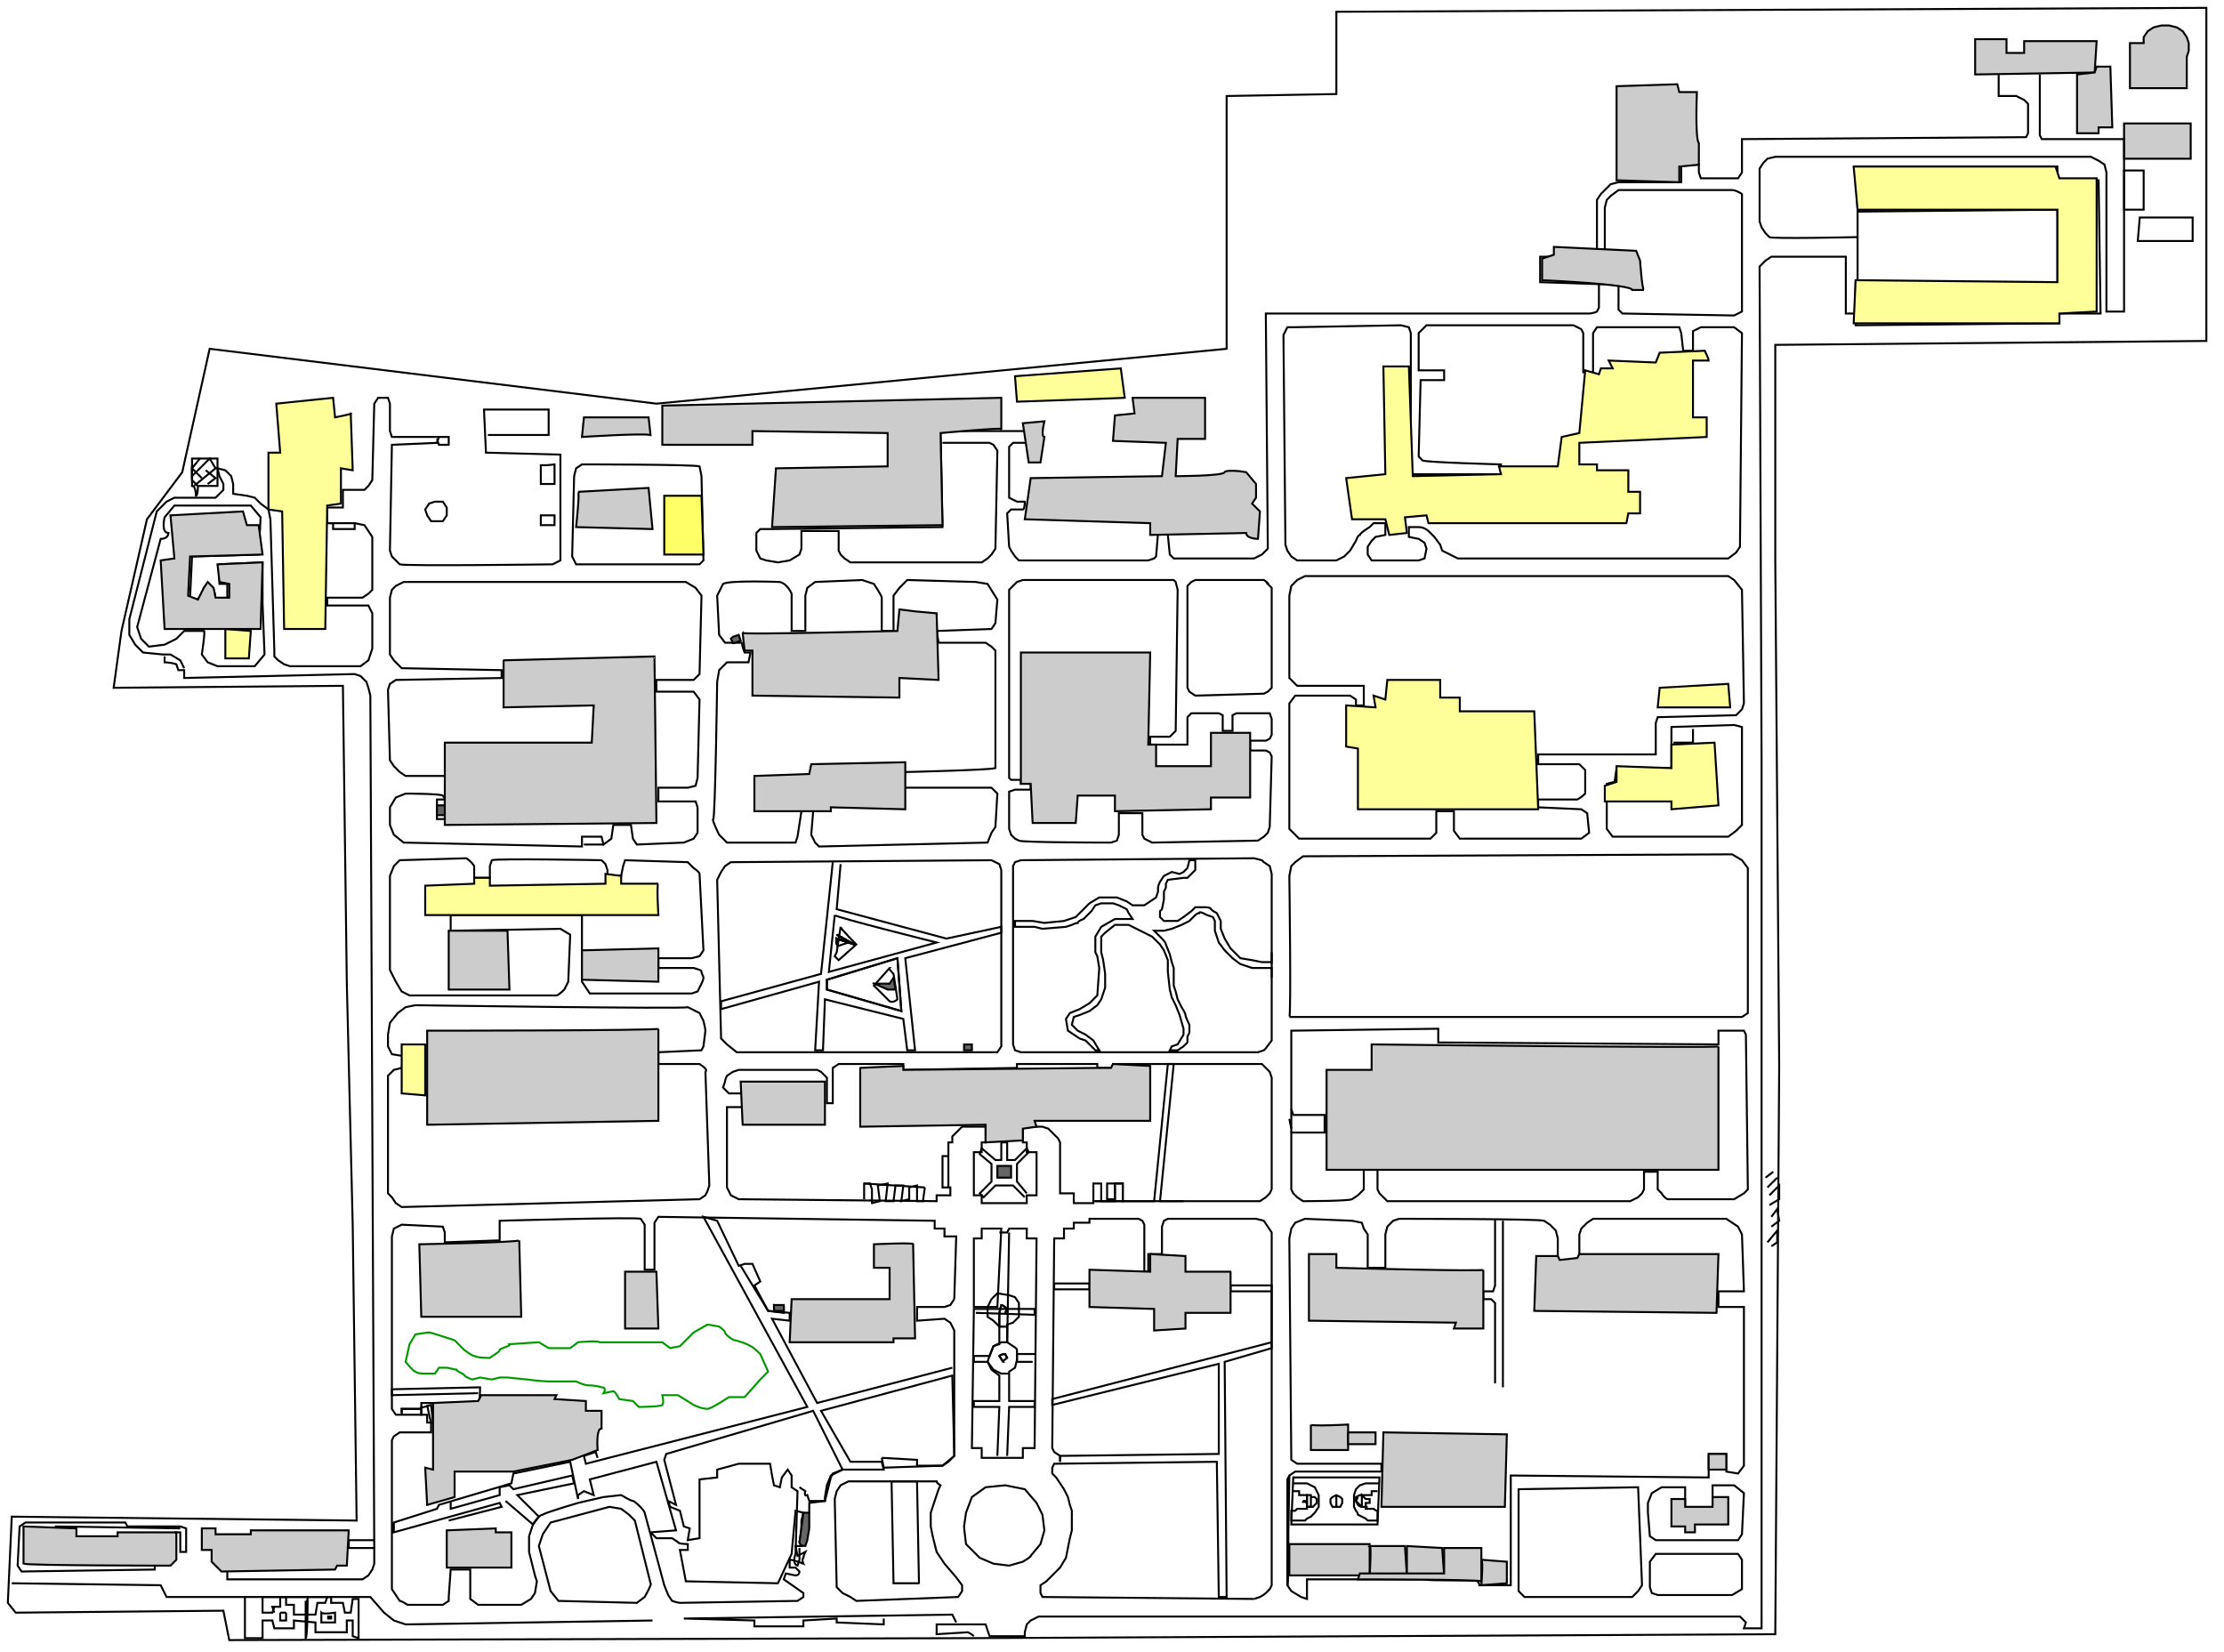 ﻿<?xml version="1.0" encoding="utf-8" standalone="no"?>
<!DOCTYPE svg PUBLIC "-//W3C//DTD SVG 1.1//EN" "http://www.w3.org/Graphics/SVG/1.1/DTD/svg11-flat-20030114.dtd">
<!-- Created by SVGDeveloper 1.0 -->
<svg width="1135" height="843" version="1.1" xmlns="http://www.w3.org/2000/svg" xmlns:xlink="http://www.w3.org/1999/xlink" fill="none" stroke="#000000">
<path d="M626 178L335 206L107 178L93 241L75 265L62 322L58 351L175 350L177 502L180 625L182 776L6 774L4 818L8 823L114 822L117 837L496 836L906 834L908 544L906 286L906 176L1126 174L1126 4L682 6L682 48L626 49L626 178Z" fill="none" fill-opacity="0" stroke="#000000" />
<path d="M1008 20L1008 38L1069 37L1070 21L1033 21L1033 27L1024 27L1024 20C1024 20 1009 20 1008 20Z" fill="#CCCCCC" fill-opacity="1" stroke="#000000" />
<path d="M1087 45L1116 45L1116 29L1117 26L1117 22L1116 19L1114 16L1111 14L1107 13L1103 13L1099 14L1096 16L1094 19L1094 22L1087 22L1087 45Z" fill="#CCCCCC" fill-opacity="1" stroke="#000000" />
<path d="M1077 34L1078 65L1071 65L1071 68L1060 68L1060 38L1069 37L1070 34L1077 34Z" fill="#CCCCCC" fill-opacity="1" stroke="#000000" />
<path d="M1084 63L1084 81L1118 81L1118 63L1084 63Z" fill="#CCCCCC" fill-opacity="1" stroke="#000000" />
<path d="M1084 87L1094 87L1094 107L1084 107L1084 87Z" fill="none" fill-opacity="0" stroke="#000000" />
<path d="M1092 111L1091 123L1119 123L1119 111L1092 111Z" fill="none" fill-opacity="0" stroke="#000000" />
<path d="M1020 38L1020 49L1029 49L1033 51L1035 53L1035 55L1035 68L1034 70L889 71L889 88L887 91L868 91L867 88L867 84L858 84L858 93L826 93L822 94L819 97L817 99L815 102L815 104L815 128L794 128L793 131L786 131L786 144L816 145L816 157L815 159C813 160 811 160 811 160L646 160L647 278L647 280L646 281L644 283L642 284L640 285C639 285 599 285 599 285L597 283L596 273L596 272L591 272L590 284L589 285L586 286C585 286 520 286 520 286L518 284L516 281L515 279L514 262L516 260L522 260C523 260 523 256 523 256L519 256L517 255L515 254L515 228L517 226L524 226L524 222C523 222 523 220 523 220L480 220L481 269L393 270L388 270L386 272L386 281L388 285L391 286L397 287L403 286L408 283L409 280L409 271L428 271L428 281L429 283L431 285L434 287L501 287L504 285L506 283L508 280L509 230L507 227L505 226L481 226" fill="none" fill-opacity="0" stroke="#000000" />
<path d="M1041 38L1041 69L1042 71L1084 71L1084 159L1075 159L1075 88L1074 84L1071 82L1067 80L906 80L902 81L900 83L898 86L898 89L898 113L899 116L901 119L903 121C904 122 948 121 948 121L948 108L1050 107L1050 145L948 144L948 122L948 119" fill="none" fill-opacity="0" stroke="#000000" />
<path d="M948 107L1050 106L1051 145L947 144L947 166L1051 165L1051 160L1072 160L1071 92L1050 92L1050 85L947 85L948 107Z" fill="none" fill-opacity="0" stroke="#000000" />
<path d="M946 160L942 160L942 131L904 131L901 133L898 136L898 139L899 387L899 662L899 829L899 831L890 831L891 828L888 825L530 825L526 827L524 829L523 833L523 835L505 835L504 832L503 829L478 829L478 834L494 833C496 834 497 835 497 835" fill="none" fill-opacity="0" stroke="#000000" />
<path d="M819 129L819 106L820 102L822 100L826 97L884 97C886 97 889 99 889 99L889 102L889 159L885 161L828 160L826 158L826 145L816 145" fill="none" fill-opacity="0" stroke="#000000" />
<path d="M885 167L868 167L864 169L864 179L859 179L858 170L857 167L815 167L813 170L813 190L808 190L808 170L807 168L803 166L728 166L726 168L724 170L724 189L737 189L737 194L725 194L724 233L726 235C728 236 766 237 766 237L766 242L720 242L720 170L719 167L715 166L660 167L657 167L655 171L656 278L657 281L659 284L662 286L682 286L686 284L689 281L692 276C692 276 693 273 694 273C694 272 699 269 699 269L701 267L707 267L707 273L702 274L700 276L698 279L698 283L700 286L724 286L727 285L728 280L727 277L724 275L719 274L719 269L724 269C727 269 729 271 729 271L732 274L735 278L736 281L740 283L744 285C746 285 882 285 882 285L886 282L888 279L888 276L889 170L885 167Z" fill="none" fill-opacity="0" stroke="#000000" />
<path d="M882 294L666 294L662 296L659 299L658 304L658 346L660 348L662 350L696 350L696 360L692 360L692 357L689 355L661 355L658 359L658 423L663 428L730 428L733 425L733 414L742 414L742 424L745 428L807 428L811 425L810 415L807 413L785 412L785 408L805 408C807 407 809 405 809 405L809 393L806 390L785 390L785 385L845 385L845 369L846 366L886 365L889 362L890 359L889 301L885 296L882 294Z" fill="none" fill-opacity="0" stroke="#000000" />
<path d="M853 371L885 370L889 371L889 374L889 421L886 424L882 427L823 427L820 423L820 400L824 399L825 392L853 392L853 373L853 371ZM864 372L864 379L854 379" fill="none" fill-opacity="0" stroke="#000000" />
<path d="M884 436L665 437L661 440L659 442L658 447C658 447 659 519 658 519L889 519L892 517L892 443L889 439L884 436Z" fill="none" fill-opacity="0" stroke="#000000" />
<path d="M659 526L734 525L734 532L877 533L877 526L890 526L891 528L892 607L890 609L885 612L851 612C849 611 848 609 848 609L846 607L846 598L839 598L839 607L838 609L836 611L832 613L708 613L706 611L704 609L703 607L703 597L696 597L696 607L693 610L690 612C688 613 665 613 665 613L662 611L660 609L659 607L659 578L676 578L676 569L660 569L659 566L659 526ZM659 576L658 571" fill="none" fill-opacity="0" stroke="#000000" />
<path d="M659 566L659 578" fill="none" fill-opacity="0" stroke="#000000" />
<path d="M881 622L813 622L810 624L807 627L806 630L806 640L805 643L795 643L795 632L794 628L791 625L788 623C786 622 714 622 714 622L711 623L708 626L707 630L707 647L698 647L698 630L696 627L695 624L690 623L666 622L661 624L659 627L658 632L659 745L662 747L705 747L705 751L661 751L658 753L657 755L657 809L659 812L664 815L667 816L667 806L698 806L727 806C728 807 754 806 754 807C755 808 755 809 755 809L771 809L771 753L872 754L872 742L881 742L881 751L887 752L890 748L890 667L877 667L877 659L890 659L889 630L887 626L881 622Z" fill="none" fill-opacity="0" stroke="#000000" />
<path d="M763 622L763 656L762 659L757 659L757 663L761 663L763 665L763 706" fill="none" fill-opacity="0" stroke="#000000" />
<path d="M767 623L767 708" fill="none" fill-opacity="0" stroke="#000000" />
<path d="M838 809L836 812L833 815L778 815L775 812L775 760L836 759L838 809Z" fill="none" fill-opacity="0" stroke="#000000" />
<path d="M860 770L860 759L848 759L843 762L841 767L841 772L842 784L845 786L887 786L889 783L890 762L885 758L874 758L874 769L860 770Z" fill="none" fill-opacity="0" stroke="#000000" />
<path d="M887 793L889 796L889 808L889 811L884 814L846 814L843 813L842 810L842 797L845 793C845 793 888 793 887 793Z" fill="none" fill-opacity="0" stroke="#000000" />
<path d="M379 328L378.5 328L370 328L367 324L366 304L369 298C372 296 398 297 398 297C402 298 404 303 404 303L404 322L411 322L411 304L412 300L416 297L440 296L446 298C446 298 450 304 450 305L450 322L456 322L456 304L459 300L463 296L498 297L504 298L509 306L508 318L506 321L478 322L479 328L503 328L506 330L508 332L508 390L508 392C505 393 462 394 462 394L461 402L506 402C508 404 509 405 509 405L508 422L506 425L504 430L418 432L416 430L414 426L415 414L409 414L407 427L406 430C404 430 371 430 371 430L367 426C367 426 363 418 364 418C365 418 366 348 366 348L367 342L371 338L382 338L383 333L380 333C380 333 378 328 379 328Z" fill="none" fill-opacity="0" stroke="#000000" />
<path d="M596 296L522 296L519 297L517 299L515 301L515 302L515 392L515 395L515 397L516 398L521 398L521 400L526 400L526 403L518 403L515 404L515 406L515 423L516 426C517 427 518 428 518 428L520 429C521 430 567 430 567 430L570 429L571 426L571 415L583 415L583 426L584 428L586 429L588 430L642 429L645 427L647 425L648 422L649 386L648 384L646 383L643 383L638 383L638 378L646 378L648 377L649 375L649 367L648 364C646 364 631 364 631 364L629 365L629 367L629 373L624 373L624 367L624 365L622 364L608 364L606 366L606 380L587 380L587 376L597 376L598 375L600 373L601 301L600 297L599 296L596 296Z" fill="none" fill-opacity="0" stroke="#000000" />
<path d="M606 299L606 351L607 353L610 355L645 354L647 353L649 351L649 303L649 300L647 298C648 298 645 296 645 296L642 296L610 296L608 297L606 299Z" fill="none" fill-opacity="0" stroke="#000000" />
<path d="M640 816L532 815L531 813L531 809L534 807L537 804L541 800L544 795L545 790L546 785L547 781L547 771L546 768L545 764L543 760L541 757L539 754L537 752L537 749L538 747L621 746L622 815L626 815L625 695L649 688L649 629L647 626L645 623L641 622L596 622L594 623L593 626L593 640L586 640L586 649L584 649L584 625L583 623L581 622L556 622L556 624L548 624L548 627L543 627L543 632L538 632L537 739L538 741L541 743L541 746" fill="none" fill-opacity="0" stroke="#000000" />
<path d="M541 746L541 743L622 742L622 696L537 717L537 714L649 685L649 659C649 659 629 659 628 659L628 656L649 656L649 809L648 811L646 813C645 814 643 815 643 815L640 816" fill="none" fill-opacity="0" stroke="#000000" />
<path d="M556 655L538 655L538 658L556 658L556 655Z" fill="none" fill-opacity="0" stroke="#000000" />
<path d="M640 438L521 439L518 440L517 442L517 533L518 536L521 537L642 537L645 536L646 535L649 531L649 494L639 494L633 492L629 489L625 485L622 481L620 475L620 470L619 468L616 467L614 466C614 466 612 465 612 466C611 466 610 467 610 467L607 470L603 472L598 474L594 475L591 475L589 475L593 479C593 479 595 481 595 482L597 487L598 491L599 494L599 503L600 506L601 510L603 514C603 514 605 517 605 518C605 519 607 523 607 523L607 527L606 529L606 532L604 534L601 536L597 536L598 534L601 533L604 528L604 525L602 518L600 513L598 509L597 505L596 496L596 490L594 485L592 482L588 478L582 475L576 472L569 472L564 476L562 478L562 481L562 486L563 490L564 497L564 504L562 510L560 513L556 516L551 518L548 519L547 523L550 526L554 528L558 531L561 536L559 536L557 534L554 531L551 530L548 528L545 526L544 520L546 517L551 515L556 512L560 508L561 494L560 488L559 486L559 478L562 473L569 469L576 469L578 469L576 466L575 464L573 463L571 462L568 461L562 461L559 462L557 465L555 467L553 469C553 469 550 470 550 471C549 471 547 472 547 472L544 473L532 474L528 473L524 473L518 473L518 470L527 470L533 471L543 470L549 468L553 464L556 461L561 458L570 458L575 460L578 462L584 462L590 458L591 455L591 453C591 452 592 450 592 450L594 447L598 445L602 446L604 445L606 443L607 439L610 439L610 441L610 444L608 446L606 448L604 448L596 449L595 451L595 453L594 455L594 459L593 464L592 465L592 466L592 468L594 470L596 470C597 470 599 470 599 470L601 470L604 468L608 465L610 463L615 463C615 463 618 463 618 464C619 465 621 466 621 466L623 470L623 474L625 479L628 484L633 489L639 490L644 491L647 491C647 491 648 491 649 491L649 492L649 446L648 442L645 440L644 439L640 438Z" fill="none" fill-opacity="0" stroke="#000000" />
<path d="M649 607L649 550L648 547L646 545L644 543L642 543L568 543L568 545L560 545L560 543L519 543L519 545L461 546L461 543L428 543L425 545L425 547L425 563L422 563L422 550L420 548L419 547L417 546L377 546L374 547L371 549C371 549 370 551 370 552L369 555L371 557L372 558L379 558L379 565L371 565L371 606L372 608L373 610L375 611L377 612L478 613L478 610L485 610L485 606L481 606L481 590L484 590" fill="none" fill-opacity="0" stroke="#000000" />
<path d="M649 486L649 499" fill="none" fill-opacity="0" stroke="#000000" />
<path d="M484 606L484 587L484 583L486 583L486 580L487 579L489 577L491 575L493 575L503 575L503 583L501 583L501 588L497 588L497 610L501 610L501 614L524 614L524 610L529 610L529 588L524 588L524 583L522 583L522 575L532 575L535 576L536 577L538 579L540 581L541 583L541 609L548 609L548 614L558 614L558 609L558 604L562 604L562 613L565 613L573 613L573 604L565 604L565 612L569 612L569 605" fill="none" fill-opacity="0" stroke="#000000" />
<path d="M559 613L569 613L569 604L573 604L573 613L589 613L596 543L599 543L592 613L643 613L646 611L648 609L649 607" fill="none" fill-opacity="0" stroke="#000000" />
<path d="M604 613L558 613" fill="none" fill-opacity="0" stroke="#000000" />
<path d="M524 609L519 603L519 594L525 588L524 586L518 592L514 592L514 583L511 583L511 592L508 592L501 586L500 589L506 594L506 603L500 609L502 611L508 605L517 605L523 611" fill="none" fill-opacity="0" stroke="#000000" />
<path d="M509 595L509 601L516 601L516 595L509 595Z" fill="#666666" fill-opacity="1" stroke="#000000" />
<path d="M511 534L511 444L510 441C508 440 506 439 506 439L373 440L370 442L368 445L366 449L368 530L371 533L376 537L506 537L509 537L511 534Z" fill="none" fill-opacity="0" stroke="#000000" />
<path d="M425 440L419 497L368 511L368 515L418 501L416 536L420 536L421 510L461 520L463 536L467 536L462 489L511 476L511 473L483 479L427 464L429 441" fill="none" fill-opacity="0" stroke="#000000" />
<path d="M426 467L423 496L478 481C478 481 426 468 426 467Z" fill="none" fill-opacity="0" stroke="#000000" />
<path d="M429 473L427 486L426 488L428 490L437 482C437 482 429 474 429 473Z" fill="none" fill-opacity="0" stroke="#000000" />
<path d="M427 477L436 482L430 480C430 480 427 479 427 479L427 482" fill="none" fill-opacity="0" stroke="#000000" />
<path d="M427 477L436 482L430 480C430 480 427 479 427 479L427 482M430 482" fill="none" fill-opacity="0" stroke="#000000" />
<path d="M427 477L436 482L430 480C430 480 427 479 427 479L427 482M430 482M428 484" fill="none" fill-opacity="0" stroke="#000000" />
<path d="M427 477L436 482L430 480C430 480 427 479 427 479L427 482M430 482M428 484M429 483" fill="none" fill-opacity="0" stroke="#000000" />
<path d="M427 483L433 481L427 479C427 479 428 483 427 483Z" fill="none" fill-opacity="1" stroke="#000000" />
<path d="M422 500L422 505L460 516L458 489L422 500Z" fill="none" fill-opacity="0" stroke="#000000" />
<path d="M422 500L422 505L460 516L458 489L422 500ZM447 502" fill="none" fill-opacity="0" stroke="#000000" />
<path d="M454 494L446 503L454 511C456 512 458 510 458 510L456 497C456 497 453 494 454 494Z" fill="none" fill-opacity="0" stroke="#000000" />
<path d="M446 502L454 502L456 499L457 505L453 505C453 505 444 501 446 502Z" fill="#666666" fill-opacity="1" stroke="#000000" />
<path d="M492 536L492 533L496 533L496 536C496 536 493 536 492 536Z" fill="#666666" fill-opacity="1" stroke="#000000" />
<path d="M501 627L511 627L509 667L497 667L497 632L501 632C501 632 501 626 501 627Z" fill="none" fill-opacity="0" stroke="#000000" />
<path d="M510 629L514 629L515 627L524 627L524 632L529 632L528 739L522 739L522 744L501 744L501 739L496 739L497 668L528 668L528 671L498 670" fill="none" fill-opacity="0" stroke="#000000" />
<path d="M509 743L510 718L497 718L497 715L510 715L510 702L506 699L504 695L497 695L497 692L505 692L507 687L510 686L510 677L507 674L504 672L504 667L506 663L509 660L515 661L518 662L520 665L520 672L517 675L514 676L514 685L517 687C517 687 519 688 519 689C519 690 519 694 519 694L518 698L515 700L515 715L528 715L528 718L515 718L514 743" fill="none" fill-opacity="0" stroke="#000000" />
<path d="M528 691L519 691L519 695L527 695" fill="none" fill-opacity="0" stroke="#000000" />
<path d="M515 701L511 701L507 699L504 695L505 692L507 687L511 685L514 685L515 629" fill="none" fill-opacity="0" stroke="#000000" />
<path d="M514 677L510 677L510 670L511 666C512 666 514 668 514 668L513 670" fill="none" fill-opacity="0" stroke="#000000" />
<path d="M514 677L510 677L510 670L511 666C512 666 514 668 514 668L513 670M514 695" fill="none" fill-opacity="0" stroke="#000000" />
<path d="M512 695L510 692C511 691 513 691 513 691L514 693" fill="none" fill-opacity="0" stroke="#000000" />
<path d="M512 695L510 692C511 691 513 691 513 691L514 693C514 693 511 695 512 695ZM513 693" fill="none" fill-opacity="0" stroke="#000000" />
<path d="M487 663L488 631L482 631L482 627L477 627L477 623L336 621L334 624L334 648L329 648L329 625L327 622C325 621 255 623 255 623L255 633L227 634L227 629L226 626L205 625L201 627L200 631L200 719L202 722L215 722L215 719L205 719C205 720 205 721 205 721" fill="none" fill-opacity="0" stroke="#000000" />
<path d="M205 722L205 719L215 719L215 716L244 716C245 716 245 708 245 708L200 709L200 712L244 711" fill="none" fill-opacity="0" stroke="#000000" />
<path d="M215 718L215 722L218 722L218 726L221 726L220 717C220 717 214 719 215 718Z" fill="none" fill-opacity="0" stroke="#000000" />
<path d="M218 717L219 722L220 726L220 731L204 731L201 733L200 735L200 811L202 814L204 817C205 817 208 819 208 819L226 819L229 817L229 815L230 801L240 801L240 816L244 819L266 819L271 816L273 813L274 807L273 804L270 792L270 784L272 778C272 778 275 773 277 773C278 772 295 767 295 767L308 764L317 763C317 763 322 766 323 766C324 766 329 771 329 772L339 809L341 814L343 817C343 817 346 818 347 818L407 817L410 815L410 813L400 806L401 803L406 804C408 804 408 802 408 802L406 800L403 800L403 796C405 796 410 798 410 798C410 798 409 796 410 795C410 794 411 792 411 792L407 794L406 789C408 789 409 789 409 789L408 787L409 781L409 776L410 772L406 771L404 793L397 808L350 807L347 791L351 791L351 788C351 788 346 788 346 787L343 785L335 785L332 782L345 781L335 746L301 755L303 763L298 761L295 763L295 765L291 746L262 752L261 757L224 768L223 770L201 777L201 782L255 767L256 769L229 776" fill="none" fill-opacity="0" stroke="#000000" />
<path d="M230 766L230 770L255 763L255 759L260 758L262 760L292 753L293 757L264 763L275 774L272 778L258 766" fill="none" fill-opacity="0" stroke="#000000" />
<path d="M413 780L412 786L411 789C408 789 408 787 408 787L410 772L413 772L413 780Z" fill="#666666" fill-opacity="1" stroke="#000000" />
<path d="M408 790L408 796L407 799C404 798 406 793 406 793L407 761L404 759L404 753L402 750L399 754L398 759L395 758L394 753L393 747L377 747L366 750L366 754L357 755L357 785L351 786L352 780L349 779L347 771L342 769L341 766L345 768L339 745L340 742L415 720L430 750L424 753L422 758L421 764L421 766L413 766L412 763C410 764 411 761 411 761L408 759" fill="none" fill-opacity="0" stroke="#000000" />
<path d="M413 772L413 767L421 766L424 754L425 752L430 750L451 750L450 746L434 746L419 720L486 702L487 743L484 746L481 748L468 748L468 745L450 744" fill="none" fill-opacity="0" stroke="#000000" />
<path d="M450 744L451 749L481 748L487 743L487 679L485 675L482 673L468 674L468 667L482 667L485 666L487 663" fill="none" fill-opacity="0" stroke="#000000" />
<path d="M441 612L441 604L444 604L445 607C445 607 445 615 445 614L449 613L448 605L453 604L452 613L456 613L457 605L461 605L460 613L464 612L464 606L468 605L468 613L471 613L472 606" fill="none" fill-opacity="0" stroke="#000000" />
<path d="M472 606L441 604" fill="none" fill-opacity="0" stroke="#000000" />
<path d="M486 698L417 716L394 673L403 674L403 670L392 669L385 656L388 654L384 645L380 645L377 646L366 623L359 621L412 718L299 747L298 743L304 741L305 744" fill="none" fill-opacity="0" stroke="#000000" />
<path d="M378 646L392 669L400 670L400 667L395 666L395 668" fill="none" fill-opacity="0" stroke="#000000" />
<path d="M395 669L395 666L400 666L400 669L395 669Z" fill="#666666" fill-opacity="1" stroke="#000000" />
<path d="M526 794L531 788L533 781L532 773L529 767L523 760L513 758L503 759L496 764L493 772L492 779C492 780 493 788 493 788L500 795L507 798L515 799L522 797C522 797 527 794 526 794Z" fill="none" fill-opacity="0" stroke="#000000" />
<path d="M469 808L456 808L455 756L468 756C468 756 469 809 469 808Z" fill="none" fill-opacity="0" stroke="#000000" />
<path d="M478 756L433 756L429 758L427 761L426 765L427 810L430 813L434 815L437 817L489 815L491 812L491 809L488 805L482 798L478 792L476 784L475 779L475 772L477 766L479 760L480 758C480 758 478 757 478 756Z" fill="none" fill-opacity="0" stroke="#000000" />
<path d="M332 808L324 776L321 773L317 770L311 769L281 777L277 783L275 789L281 812L285 817L325 818L329 815C329 815 333 808 332 808Z" fill="none" fill-opacity="0" stroke="#000000" />
<path d="M488 828L486 824L349 826L385 827L385 830L410 830L410 827L427 826L427 828L451 829L451 826" fill="none" fill-opacity="0" stroke="#000000" />
<path d="M333 827L207 829L201 827L196 823L189 815L85 815L82 809L6 808" fill="none" fill-opacity="0" stroke="#000000" />
<path d="M125 815L125 836L134 836L134 827L139 827L140 831L150 831L150 827L161 828L161 833L177 833L177 827L180 827L180 835L183 836L183 816L180 816L179 823L176 823L175 818L169 818L169 815L134 815L134 823L139 823L140 820" fill="none" fill-opacity="0" stroke="#000000" />
<path d="M140 823L139 820L143 820L143 815L146 815L146 819L150 819L150 824L161 824L162 818L166 818L167 815" fill="none" fill-opacity="0" stroke="#000000" />
<path d="M143 823L143 827L146 827L146 823" fill="none" fill-opacity="0" stroke="#000000" />
<path d="M143 823L146 823" fill="none" fill-opacity="0" stroke="#000000" />
<path d="M164 823L164 828L171 828L171 823C171 823 165 824 164 823Z" fill="none" fill-opacity="0" stroke="#000000" />
<path d="M167 826L169 826L169 825L167 825" fill="#333333" fill-opacity="1" stroke="#000000" />
<path d="M156 817L156 836C157 836 157 815 157 815" fill="#333333" fill-opacity="1" stroke="#000000" />
<path d="M116 801L116 806L185 806L188 804L190 801L191 798L191 790L178 790L178 786L191 786" fill="none" fill-opacity="0" stroke="#000000" />
<path d="M191 790L189 355L188 351L187 348L184 345L181 344L94 346L94 342L91 342L90 339C87 338 84 338 84 338L84 335" fill="none" fill-opacity="0" stroke="#000000" />
<path d="M94 341L92 337L87 334L83 334L73 333L69 329L66 324L66 316L80 261L85 256L89 254L110 254L114 250L114 247L112 243L111 239L115 240L118 243L119 247L119 252L126 253L130 254L133 257L137 260L138 265L140 332L140 335L142 337L145 339L148 340L184 340L188 337L190 331L190 313L188 309L167 309L167 305L185 305L188 303L190 301L190 274L188 271L186 268L181 267L168 267" fill="none" fill-opacity="0" stroke="#000000" />
<path d="M181 267L181 270L170 270L170 267L167 267L167 259L175 259L175 250L186 250L188 248L190 245L191 206L193 203L198 203L199 206L199 220L200 223L229 223L229 227L224 227L223 224" fill="none" fill-opacity="0" stroke="#000000" />
<path d="M224 223L223 226L200 227L199 281L200 284L202 286L204 288C207 289 282 288 282 288L286 286L286 232L248 231L247 209L280 209L280 222L249 222" fill="none" fill-opacity="0" stroke="#000000" />
<path d="M276 237L276 247L283 247L283 237C283 237 276 238 276 237Z" fill="none" fill-opacity="0" stroke="#000000" />
<path d="M276 263L283 263L283 268L276 268C276 268 276 262 276 263Z" fill="none" fill-opacity="0" stroke="#000000" />
<path d="M226 266L228 263L228 259L226 256L222 256L219 257L217 260L218 263L220 266C220 266 227 266 226 266Z" fill="none" fill-opacity="0" stroke="#000000" />
<path d="M293 243L292 284L293 286L294 288L357 288L359 286L358 243L357 238C354 237 297 237 297 237L294 239L293 243Z" fill="none" fill-opacity="0" stroke="#000000" />
<path d="M350 297L206 297L202 299L200 301L199 305L199 307L199 334L201 337C201 337 202 338 203 339C204 340 205 341 205 341C206 341 256 342 256 342L256 346L202 347L199 349L198 352L199 388L201 391L204 394L207 396L227 396L228 408C227 408 226 406 226 406C224 405 207 405 207 405L202 407L199 412L199 421L201 426L206 430L297 432L297 427L307 427L308 431L312 428L313 421L322 421L323 428L325 431L349 430L354 428L356 425L356 412L355 409L336 409L336 402L351 402L355 401L356 397L357 357L354 353L335 353L335 347L354 347L357 344L358 304L355 300L350 297Z" fill="none" fill-opacity="0" stroke="#000000" />
<path d="M308 431L298 431" fill="none" fill-opacity="0" stroke="#000000" />
<path d="M223 418L223 408L227 408L227 418C227 418 224 418 223 418Z" fill="none" fill-opacity="0" stroke="#000000" />
<path d="M227 416L223 416L223 411L227 411L227 416Z" fill="#666666" fill-opacity="1" stroke="#000000" />
<path d="M242 448L250 448L250 442L251 439C253 438 307 439 307 439L309 441L310 444L310 447L317 447L318 442L319 439L351 440L354 443C354 443 357 445 357 446L359 485L357 488L353 489L336 489L336 494L354 494C357 495 358 495 358 496C358 497 359 498 359 499C359 500 358 502 358 502L356 506L353 507L301 507L299 504L297 501L297 467L230 467L230 475L286 474L291 477L290 501L288 505C288 505 285 508 284 508C283 508 209 508 209 508L205 506L202 501L199 495L199 447L201 442L204 439L238 438C241 440 242 442 242 442C242 442 242 449 242 448Z" fill="none" fill-opacity="0" stroke="#000000" />
<path d="M351 514L357 517L359 521C359 521 360 525 360 526L359 534L358 536L336 537L336 543L357 543C360 545 361 546 360 547C360 548 362 605 362 605L361 608L360 610L357 612L205 616L202 614L200 611L198 609L198 549L201 546L205 545L206 539L200 538L198 534L198 528L199 522L203 517L207 514L212 513C212 513 351 515 351 514Z" fill="none" fill-opacity="0" stroke="#000000" />
<path d="M260 686L275 685L280 688L291 688L295 685C295 685 305 684 306 685C307 685 338 685 338 685L342 688L347 687L354 680L361 676C362 676 367 677 367 677C367 677 370 679 370 680C370 681 374 684 375 684C376 684 382 686 383 687C384 687 388 691 388 691L392 700L388 704L380 713L372 713C372 713 363 719 361 719C358 719 354 717 354 717L346 712L338 712C338 712 339 716 338 717C337 718 326 718 326 718L323 715L316 714C316 714 314 710 313 710L308 711C308 711 310 708 307 708C304 707 301 707 300 707C299 707 296 706 294 705C292 705 287 705 281 705C276 705 269 704 269 704L259 703L255 703L251 704L245 703L241 704C241 704 238 703 237 702C237 701 233 700 233 699C232 699 229 698 228 698C227 698 224 698 224 698L222 701C222 701 218 701 217 701C216 701 213 701 212 700C211 700 207 695 207 695L209 686L212 681C212 681 218 680 219 680C220 680 232 684 232 684L237 689C237 689 241 692 242 692C244 693 249 693 250 693C251 692 255 690 255 689C255 688 261 687 260 686Z" fill="none" fill-opacity="0" stroke="#009900" />
<path d="M104 322L94 322L90 326L84 329L76 330L72 326L70 320L82 275C86 275 86 272 86 272C82 272 84 264 84 264L89 258L128 258L133 264L132 283L98 284L97 305L102 306L104 300L106 298C110 299 110 306 110 306L116 306L116 298L112 298L112 288L134 287L134 308L135 334L130 340L124 340L111 340L106 338L103 334C103 334 105 321 104 322Z" fill="none" fill-opacity="0" stroke="#000000" />
<path d="M1070 159L1070 91L1051 91L1049 85L946 85L948 107L1050 107L1050 144L947 143L946 165L1051 165L1051 160L1070 159Z" fill="#FFFF99" stroke="#000000" />
<path d="M872 184L864 184L864 213L871 213L871 223L806 226L806 237L815 237L815 240L831 240L831 251L837 251L837 262L831 262L830 267L729 267L728 263L717 264L718 272L709 273L707 265L690 265L687 244L707 242L706 187L719 187L721 243L766 242L765 238L795 238L797 223L806 221L809 189L816 191L817 188L823 188L821 184L845 185L847 180L870 179C870 179 872 183 872 184Z" fill="#FFFF99" fill-opacity="1" stroke="#000000" />
<path d="M745 363L783 363L785 413L693 413L693 382L687 381L687 360L702 361L701 355L707 357L708 347L735 347L735 356L745 356C745 356 745 362 745 363Z" fill="#FFFF99" fill-opacity="1" stroke="#000000" />
<path d="M846 361L847 351L882 349L883 361L846 361Z" fill="#FFFF99" fill-opacity="1" stroke="#000000" />
<path d="M853 380L875 379L877 411L853 413L853 409L819 409L819 401L825 399L825 391L853 392C853 392 853 382 853 380Z" fill="#FFFF99" fill-opacity="1" stroke="#000000" />
<path d="M839 148L833 148C833 145 787 143 787 143L787 132L793 130L793 126L835 128L837 133C837 133 838 148 839 148Z" fill="#CCCCCC" fill-opacity="1" stroke="#000000" />
<path d="M867 84L867 73C865 71 866 47 866 47L857 47L856 43L825 44L825 92L857 93L857 85C857 85 868 84 867 84Z" fill="#CCCCCC" fill-opacity="1" stroke="#000000" />
<path d="M615 203L578 203L579 211L569 212L568 225L595 226L593 243L526 244L523 265L587 267L587 273L636 272C636 275 642 275 642 275L643 261L639 257L641 254L641 247L636 241C631 240 625 240 625 241C624 243 600 243 600 243L601 224L615 224C615 224 615 202 615 203Z" fill="#CCCCCC" fill-opacity="1" stroke="#000000" />
<path d="M533 223L531 236L525 236L522 216L533 215C533 215 531 223 533 223Z" fill="#CCCCCC" fill-opacity="1" stroke="#000000" />
<path d="M574 203L572 188L518 192L519 205C519 205 577 203 574 203Z" fill="#FFFF99" fill-opacity="1" stroke="#000000" />
<path d="M511 219L511 203L338 207L338 227L384 227L384 220L453 221L453 238L396 239L394 269L481 268L480 221C480 221 513 218 511 219Z" fill="#CCCCCC" fill-opacity="1" stroke="#000000" />
<path d="M332 222L331 213L298 213L297 223C297 223 328 221 332 222Z" fill="#CCCCCC" fill-opacity="1" stroke="#000000" />
<path d="M295 251L331 249L333 270L294 269C294 269 296 251 295 251Z" fill="#CCCCCC" fill-opacity="1" stroke="#000000" />
<path d="M339 253L339 283L359 283L358 253C358 253 340 253 339 253Z" fill="#FFFF66" fill-opacity="1" stroke="#000000" />
<path d="M179 211L180 240L174 239L174 257L167 258L166 321L145 321L144 261L137 260L137 231L143 231L141 206L170 203L171 213C171 213 181 211 179 211Z" fill="#FFFF99" fill-opacity="1" stroke="#000000" />
<path d="M128 322L115 321L115 336L127 336L128 322Z" fill="#FFFF99" fill-opacity="1" stroke="#000000" />
<path d="M133 321L84 321L82 286L89 285L87 263L124 261L126 268L132 268L134 283L97 284L96 304L101 306L104 300L106 297L109 300L110 305L117 305L117 298L112 297L111 288L134 287L133 321Z" fill="#CCCCCC" fill-opacity="1" stroke="#000000" />
<path d="M257 337L257 361L303 360L302 379L227 379L227 421L335 420L334 335C334 335 256 337 257 337Z" fill="#CCCCCC" fill-opacity="1" stroke="#000000" />
<path d="M379 323L380 332L384 332L384 355L459 356L459 346L479 347L478 313L467 312L459 311L458 322C458 322 378 324 379 323Z" fill="#CCCCCC" fill-opacity="1" stroke="#000000" />
<path d="M374 328L373 326L374 325L377 324L378 327C378 327 373 329 374 328Z" fill="#666666" fill-opacity="1" stroke="#000000" />
<path d="M462 389L462 413L424 412L424 414L385 414L385 396L413 395L414 390L462 389Z" fill="#CCCCCC" fill-opacity="1" stroke="#000000" />
<path d="M111 248L111 234L98 234L98 248C100 248 100 253 100 253C101 253 101 248 101 248C101 248 112 248 111 248Z" fill="none" fill-opacity="0" stroke="#000000" />
<path d="M99 248L110 239L107 234L98 243L98 239L102 234" fill="none" fill-opacity="0" stroke="#000000" />
<path d="M106 247L110 244L105 240" fill="none" fill-opacity="0" stroke="#000000" />
<path d="M103 244L98 239L98 245L101 248" fill="none" fill-opacity="0" stroke="#000000" />
<path d="M638 374L618 374L618 391L590 391L590 380L586 380L587 333L521 333L521 400L526 400L527 420L549 420L550 406L569 406L569 414L618 413L618 407L638 407C638 407 638 375 638 374Z" fill="#CCCCCC" fill-opacity="1" stroke="#000000" />
<path d="M336 451L317 451L317 447L309 446L309 451L250 452L250 448L242 448L242 451L217 452L217 467L336 467C336 467 335 451 336 451Z" fill="#FFFF99" fill-opacity="1" stroke="#000000" />
<path d="M229 475L259 475L260 505L229 505C229 505 229 476 229 475Z" fill="#CCCCCC" fill-opacity="1" stroke="#000000" />
<path d="M336 484L336 501L297 500L297 485L336 484Z" fill="#CCCCCC" fill-opacity="1" stroke="#000000" />
<path d="M336 525L336 572L218 574L218 526C218 526 336 526 336 525Z" fill="#CCCCCC" fill-opacity="1" stroke="#000000" />
<path d="M378 552L379 574L421 574L421 552L378 552Z" fill="#CCCCCC" fill-opacity="1" stroke="#000000" />
<path d="M439 545L439 575L503 574L503 583L522 582L522 576L529 575L528 572L587 572L587 544L568 543L567 545L560 545L461 546L461 544C461 544 438 545 439 545Z" fill="#CCCCCC" fill-opacity="1" stroke="#000000" />
<path d="M217 533L205 533L205 558L217 559C217 559 217 532 217 533Z" fill="#FFFF99" fill-opacity="1" stroke="#000000" />
<path d="M877 534L877 597L677 597L677 546L700 546L700 533C700 533 877 535 877 534Z" fill="#CCCCCC" fill-opacity="1" stroke="#000000" />
<path d="M877 640L806 640L805 642L796 643L795 641L784 641L783 669L876 670L877 640Z" fill="#CCCCCC" fill-opacity="1" stroke="#000000" />
<path d="M757 648L757 678L742 678L743 675L668 674L668 640L682 640L682 647C682 647 757 649 757 648Z" fill="#CCCCCC" fill-opacity="1" stroke="#000000" />
<path d="M628 649L628 670L605 670L605 678L589 679L589 668L556 667L556 648L587 649L587 640L605 641L605 649C605 649 629 649 628 649Z" fill="#CCCCCC" fill-opacity="1" stroke="#000000" />
<path d="M466 635L467 683L456 683L456 685L403 685L404 663L454 663L454 647L446 647L446 635C446 635 467 634 466 635Z" fill="#CCCCCC" fill-opacity="1" stroke="#000000" />
<path d="M335 649L336 678L319 678L319 649L335 649Z" fill="#CCCCCC" fill-opacity="1" stroke="#000000" />
<path d="M265 633L266 672L215 672L214 635C214 635 265 634 265 633Z" fill="#CCCCCC" fill-opacity="1" stroke="#000000" />
<path d="M245 712L284 712L283 714L299 715L299 720L307 720L307 729C304 729 305 740 305 740L292 745L262 751L232 751L232 764L218 768L217 749L221 750L221 716L244 715C244 715 246 712 245 712Z" fill="#CCCCCC" fill-opacity="1" stroke="#000000" />
<path d="M228 781L253 780L253 782L261 782L261 800L228 800C228 800 228 782 228 781Z" fill="#CCCCCC" fill-opacity="1" stroke="#000000" />
<path d="M178 781L128 781L128 783L110 783L110 780L103 780L103 791L108 791L108 797L113 802L171 801L172 799L177 799C177 799 178 780 178 781Z" fill="#CCCCCC" fill-opacity="1" stroke="#000000" />
<path d="M90 782L60 782L60 784L39 784L39 780L12 779L12 798C14 799 87 799 87 799L90 796L90 782Z" fill="#CCCCCC" fill-opacity="1" stroke="#000000" />
<path d="M89 782L92 782L92 792L95 792L95 784L95 780L92 779L65 779L64 777L13 777L10 779L9 799L11 802L79 801L79 799" fill="none" fill-opacity="0" stroke="#000000" />
<path d="M28 779L92 780" fill="none" fill-opacity="0" stroke="#000000" />
<path d="M669 727L669 740L688 740L688 727C688 727 669 728 669 727Z" fill="#CCCCCC" fill-opacity="1" stroke="#000000" />
<path d="M688 731L702 731L702 737L688 737C688 737 688 730 688 731Z" fill="#CCCCCC" fill-opacity="1" stroke="#000000" />
<path d="M706 731L705 769L768 769L769 732L706 731Z" fill="#CCCCCC" fill-opacity="1" stroke="#000000" />
<path d="M658 754L657 809C658 810 657 755 658 754Z" fill="none" fill-opacity="0" stroke="#000000" />
<path d="M658 788L699 788L699 804L658 804C658 804 658 787 658 788Z" fill="#CCCCCC" fill-opacity="1" stroke="#000000" />
<path d="M699 789L717 789L718 804L699 804C699 804 700 788 699 789Z" fill="#CCCCCC" fill-opacity="1" stroke="#000000" />
<path d="M718 789L736 790L737 804L718 804C718 804 718 788 718 789Z" fill="#CCCCCC" fill-opacity="1" stroke="#000000" />
<path d="M737 790L756 790L756 807C754 806 693 806 693 806L694 803L737 803C737 803 737 791 737 790Z" fill="#CCCCCC" fill-opacity="1" stroke="#000000" />
<path d="M756 796L769 797L769 808L756 809C756 809 757 796 756 796Z" fill="#CCCCCC" fill-opacity="1" stroke="#000000" />
<path d="M872 750L881 750L881 742L872 742C872 742 872 751 872 750Z" fill="#CCCCCC" fill-opacity="1" stroke="#000000" />
<path d="M860 765L853 765L853 779L860 779L860 782L865 782L865 778L882 778L882 764L874 764L874 769L860 769L860 765Z" fill="#CCCCCC" fill-opacity="1" stroke="#000000" />
<path d="M704 754L660 754L659 778L703 778L704 754Z" fill="none" fill-opacity="0" stroke="#000000" />
<path d="M660 757L667 757L669 758L671 759L673 763L673 769L671 772C671 772 670 773 669 774L667 775L666 776L659 776L659 771L661 771L662 770L667 770L667 763L663 763L663 761L660 761" fill="none" fill-opacity="0" stroke="#000000" />
<path d="M665 766L665 767" fill="none" fill-opacity="0" stroke="#000000" />
<path d="M665 766L667 766L667 763L669 763L669 769L667 769" fill="none" fill-opacity="0" stroke="#000000" />
<path d="M669 764L671 764L672 765L672 767L670 769L667 769L667 767L665 766" fill="none" fill-opacity="0" stroke="#000000" />
<path d="M704 757L697 757L694 758L692 760L691 763L691 769L692 771C692 771 693 772 693 773L695 774L697 775L698 776L703 776L703 771C702 771 701 770 701 770L697 770L697 767L699 767L699 765L697 765L695 763L695 769C694 769 693 768 693 768L692 766L693 764" fill="none" fill-opacity="0" stroke="#000000" />
<path d="M698 769L695 769L692 766L692 764L694 763L700 763L700 761L703 761" fill="none" fill-opacity="0" stroke="#000000" />
<path d="M684 769L682 769L680 769L679 767L679 765L680 764L682 763L684 764L685 765L685 767L684 769Z" fill="none" fill-opacity="0" stroke="#000000" />
<path d="M682 763L682 769" fill="none" fill-opacity="0" stroke="#000000" />
<path d="M905 598L901 601" fill="none" fill-opacity="0" stroke="#000000" />
<path d="M902 606L907 601" fill="none" fill-opacity="0" stroke="#000000" />
<path d="M903 610L908 605L908 612L903 615" fill="none" fill-opacity="0" stroke="#000000" />
<path d="M904 621L907 617L908 623L904 626" fill="none" fill-opacity="0" stroke="#000000" />
<path d="M902 634L907 628L907 634L904 636" fill="none" fill-opacity="0" stroke="#000000" />
<path d="M-98 411" fill="none" fill-opacity="0" stroke="#000000" />

</svg>